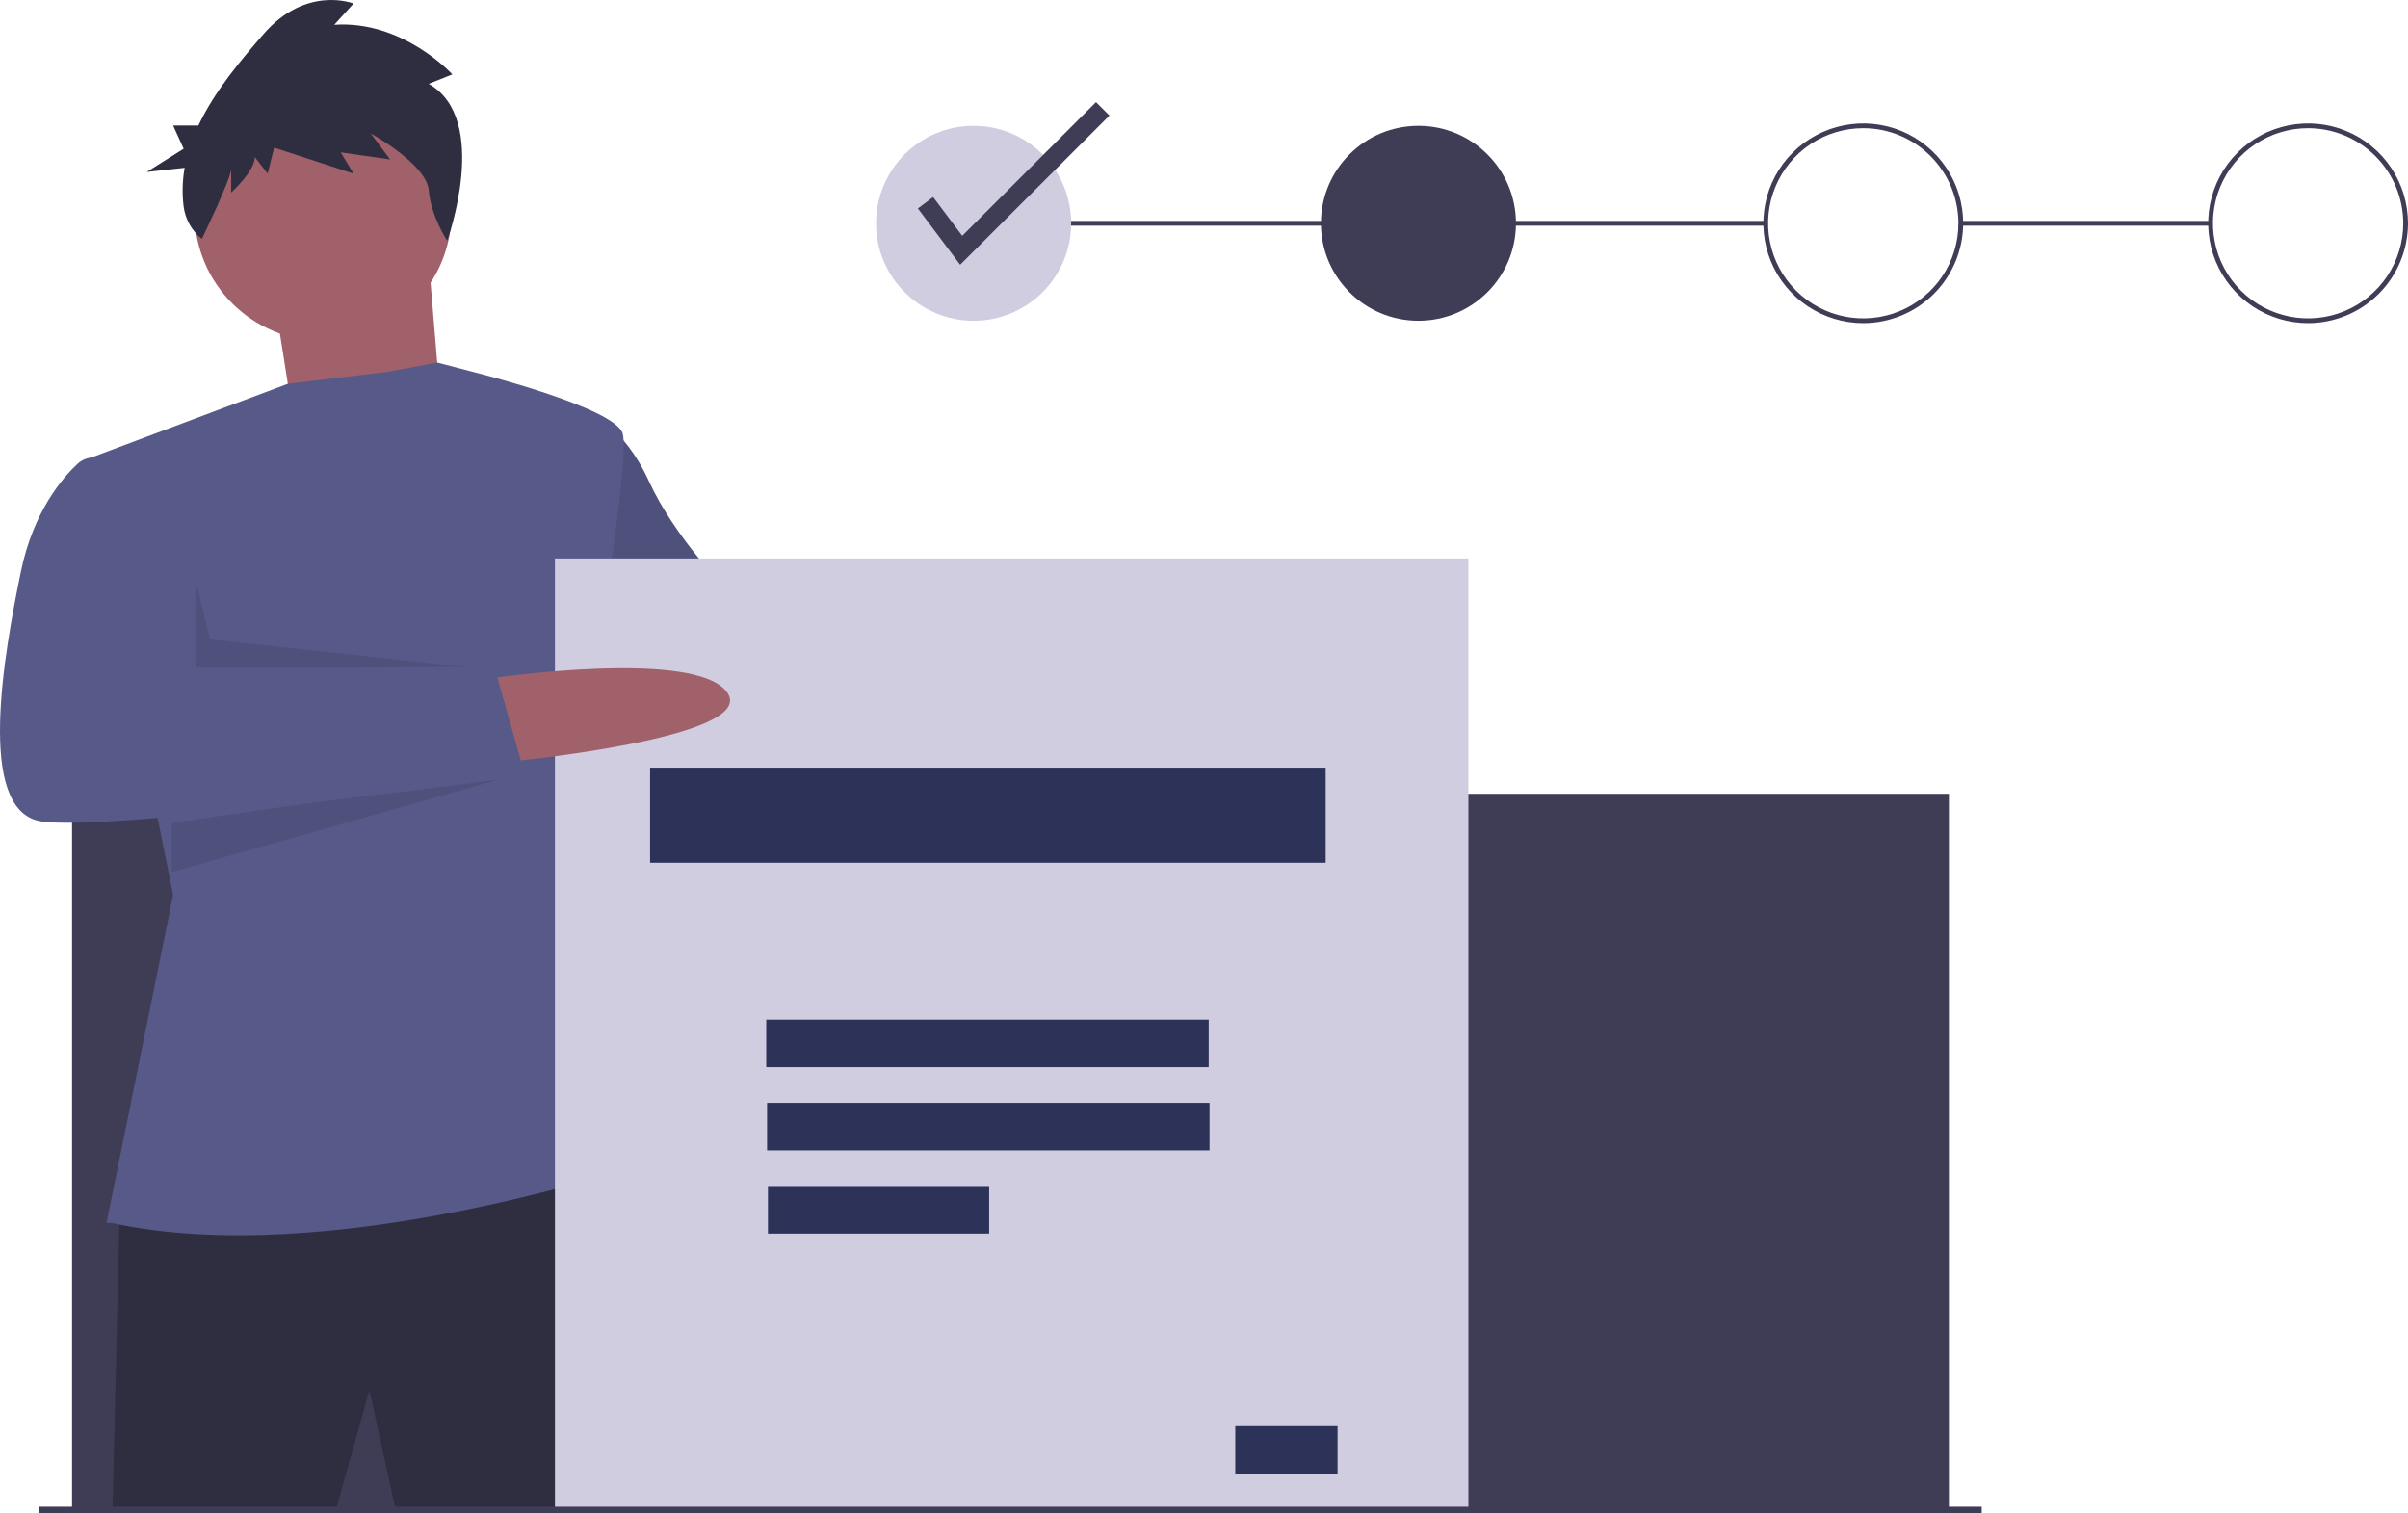 <svg width="568" height="357" viewBox="0 0 568 357" fill="none" xmlns="http://www.w3.org/2000/svg">
<g clip-path="url(#clip0)">
<path d="M212.542 149.411C212.542 149.411 259.113 151.654 261.919 167.917C264.724 184.18 207.492 169.599 207.492 169.599L212.542 149.411Z" fill="#A0616A"/>
<path d="M139.037 97.819C139.037 97.819 146.893 100.062 153.065 113.521C159.237 126.98 171.581 139.317 171.581 139.317L221.519 148.85L213.103 174.086L165.409 167.917L135.671 151.093L139.037 97.819Z" fill="#575A89"/>
<path opacity="0.1" d="M139.037 97.819C139.037 97.819 146.893 100.062 153.065 113.521C159.237 126.98 171.581 139.317 171.581 139.317L221.519 148.85L213.103 174.086L165.409 167.917L135.671 151.093L139.037 97.819Z" fill="black"/>
<path d="M521.428 52.116H462.513V53.237H521.428V52.116Z" fill="#3F3D56"/>
<path d="M416.502 52.116H229.655V53.237H416.502V52.116Z" fill="#3F3D56"/>
<path d="M459.707 187.264H16.997V356.059H459.707V187.264Z" fill="#3F3D56"/>
<path d="M64.972 72.023L70.022 103.988L104.81 105.67L100.882 58.565L64.972 72.023Z" fill="#A0616A"/>
<path d="M28.22 285.401L26.536 356.059H79.28L87.135 328.02L93.307 356.059H148.295C148.295 356.059 149.418 275.306 143.246 274.746C137.073 274.185 28.22 285.401 28.22 285.401Z" fill="#2F2E41"/>
<path d="M76.194 80.435C92.928 80.435 106.493 66.877 106.493 50.153C106.493 33.429 92.928 19.871 76.194 19.871C59.46 19.871 45.894 33.429 45.894 50.153C45.894 66.877 59.46 80.435 76.194 80.435Z" fill="#A0616A"/>
<path d="M25.133 288.485L40.844 211.097L20.084 108.474L67.897 90.543L91.344 87.725L103.13 85.526L111.543 87.725C111.543 87.725 145.209 96.137 146.893 102.306C148.576 108.474 140.159 158.944 140.159 158.944L132.304 200.442L149.698 275.026C149.698 275.026 77.316 299.7 26.256 288.485H25.133Z" fill="#575A89"/>
<path opacity="0.1" d="M46.175 136.793V157.542L112.38 157.633L49.541 150.813L46.175 136.793Z" fill="black"/>
<path opacity="0.1" d="M40.489 194.097L123.607 182.217L40.489 205.745V194.097Z" fill="black"/>
<path opacity="0.1" d="M172.423 139.597L163.512 171.688L178.595 140.656L172.423 139.597Z" fill="black"/>
<path d="M101.13 19.783L106.702 17.554C106.702 17.554 95.051 4.735 78.843 5.85L83.401 0.834C83.401 0.834 72.258 -3.625 62.127 8.079C56.802 14.232 50.64 21.464 46.799 29.61H40.832L43.323 35.091L34.606 40.571L43.553 39.587C43.02 42.588 42.938 45.652 43.31 48.677C43.694 51.703 45.239 54.462 47.619 56.371C47.619 56.371 54.529 42.077 54.529 39.847V45.42C54.529 45.42 60.101 40.404 60.101 37.061L63.14 40.962L64.66 34.831L83.401 40.962L80.362 35.946L92.012 37.618L87.453 31.487C87.453 31.487 100.623 38.733 101.13 44.863C101.636 50.994 105.491 56.803 105.491 56.803C105.491 56.803 115.819 28.143 101.13 19.783Z" fill="#2F2E41"/>
<path d="M346.365 131.747H130.901V356.62H346.365V131.747Z" fill="#D0CDE1"/>
<path d="M312.698 181.095H153.345V203.527H312.698V181.095Z" fill="#2C3258"/>
<path d="M285.102 240.538H180.74V251.754H285.102V240.538Z" fill="#2C3258"/>
<path d="M285.304 260.165H180.942V271.381H285.304V260.165Z" fill="#2C3258"/>
<path d="M233.324 279.793H181.143V291.008H233.324V279.793Z" fill="#2C3258"/>
<path d="M315.504 336.432H291.377V347.647H315.504V336.432Z" fill="#2C3258"/>
<path d="M115.471 160.066C115.471 160.066 164.287 152.776 171.581 163.431C178.876 174.086 119.96 179.693 119.96 179.693L115.471 160.066Z" fill="#A0616A"/>
<path d="M25.695 107.913H22.179C20.733 107.909 19.339 108.451 18.276 109.431C14.938 112.528 7.882 120.521 4.934 134.831C1.006 153.897 -5.727 190.909 9.423 193.713C24.572 196.517 123.887 183.058 123.887 183.058L116.593 157.262L44.772 157.823C44.772 157.823 45.894 145.486 43.65 137.635C41.406 129.784 25.695 107.913 25.695 107.913Z" fill="#575A89"/>
<path d="M229.655 75.669C242.361 75.669 252.661 65.375 252.661 52.677C252.661 39.978 242.361 29.685 229.655 29.685C216.95 29.685 206.65 39.978 206.65 52.677C206.65 65.375 216.95 75.669 229.655 75.669Z" fill="#D0CDE1"/>
<path d="M334.581 75.669C347.287 75.669 357.587 65.375 357.587 52.677C357.587 39.978 347.287 29.685 334.581 29.685C321.876 29.685 311.576 39.978 311.576 52.677C311.576 65.375 321.876 75.669 334.581 75.669Z" fill="#3F3D56"/>
<path d="M439.508 76.229C434.847 76.229 430.29 74.848 426.415 72.26C422.539 69.672 419.519 65.993 417.735 61.69C415.951 57.386 415.485 52.65 416.394 48.081C417.303 43.513 419.548 39.316 422.844 36.022C426.14 32.728 430.339 30.485 434.91 29.576C439.481 28.667 444.22 29.134 448.526 30.916C452.832 32.699 456.513 35.718 459.102 39.591C461.692 43.465 463.074 48.018 463.074 52.676C463.067 58.921 460.582 64.907 456.164 69.323C451.746 73.739 445.756 76.222 439.508 76.229ZM439.508 30.245C435.069 30.245 430.729 31.561 427.038 34.026C423.347 36.49 420.471 39.994 418.772 44.092C417.073 48.191 416.629 52.701 417.495 57.053C418.361 61.404 420.498 65.401 423.637 68.538C426.776 71.675 430.775 73.811 435.129 74.677C439.483 75.542 443.995 75.098 448.097 73.4C452.198 71.702 455.703 68.827 458.169 65.139C460.635 61.45 461.952 57.113 461.952 52.676C461.945 46.729 459.578 41.028 455.37 36.823C451.163 32.617 445.458 30.252 439.508 30.245Z" fill="#3F3D56"/>
<path d="M544.434 76.229C539.773 76.229 535.216 74.848 531.341 72.26C527.466 69.672 524.445 65.993 522.661 61.69C520.878 57.386 520.411 52.65 521.32 48.081C522.23 43.513 524.474 39.316 527.77 36.022C531.066 32.728 535.265 30.485 539.836 29.576C544.408 28.667 549.146 29.134 553.452 30.916C557.758 32.699 561.439 35.718 564.028 39.591C566.618 43.465 568 48.018 568 52.676C567.993 58.921 565.508 64.907 561.09 69.323C556.672 73.739 550.682 76.222 544.434 76.229ZM544.434 30.245C539.995 30.245 535.655 31.561 531.964 34.026C528.274 36.49 525.397 39.994 523.698 44.092C521.999 48.191 521.555 52.701 522.421 57.053C523.287 61.404 525.425 65.401 528.563 68.538C531.702 71.675 535.701 73.811 540.055 74.677C544.409 75.542 548.922 75.098 553.023 73.4C557.124 71.702 560.629 68.827 563.095 65.139C565.561 61.45 566.878 57.113 566.878 52.676C566.871 46.729 564.504 41.028 560.297 36.823C556.089 32.617 550.384 30.252 544.434 30.245Z" fill="#3F3D56"/>
<path d="M226.484 62.458L216.514 49.174L220.105 46.481L226.969 55.628L258.525 24.091L261.699 27.262L226.484 62.458Z" fill="#3F3D56"/>
<path d="M467.449 355.44H9.256V357H467.449V355.44Z" fill="#3F3D56"/>
</g>
<defs>
<clipPath id="clip0">
<rect width="568" height="357" fill="white"/>
</clipPath>
</defs>
</svg>
